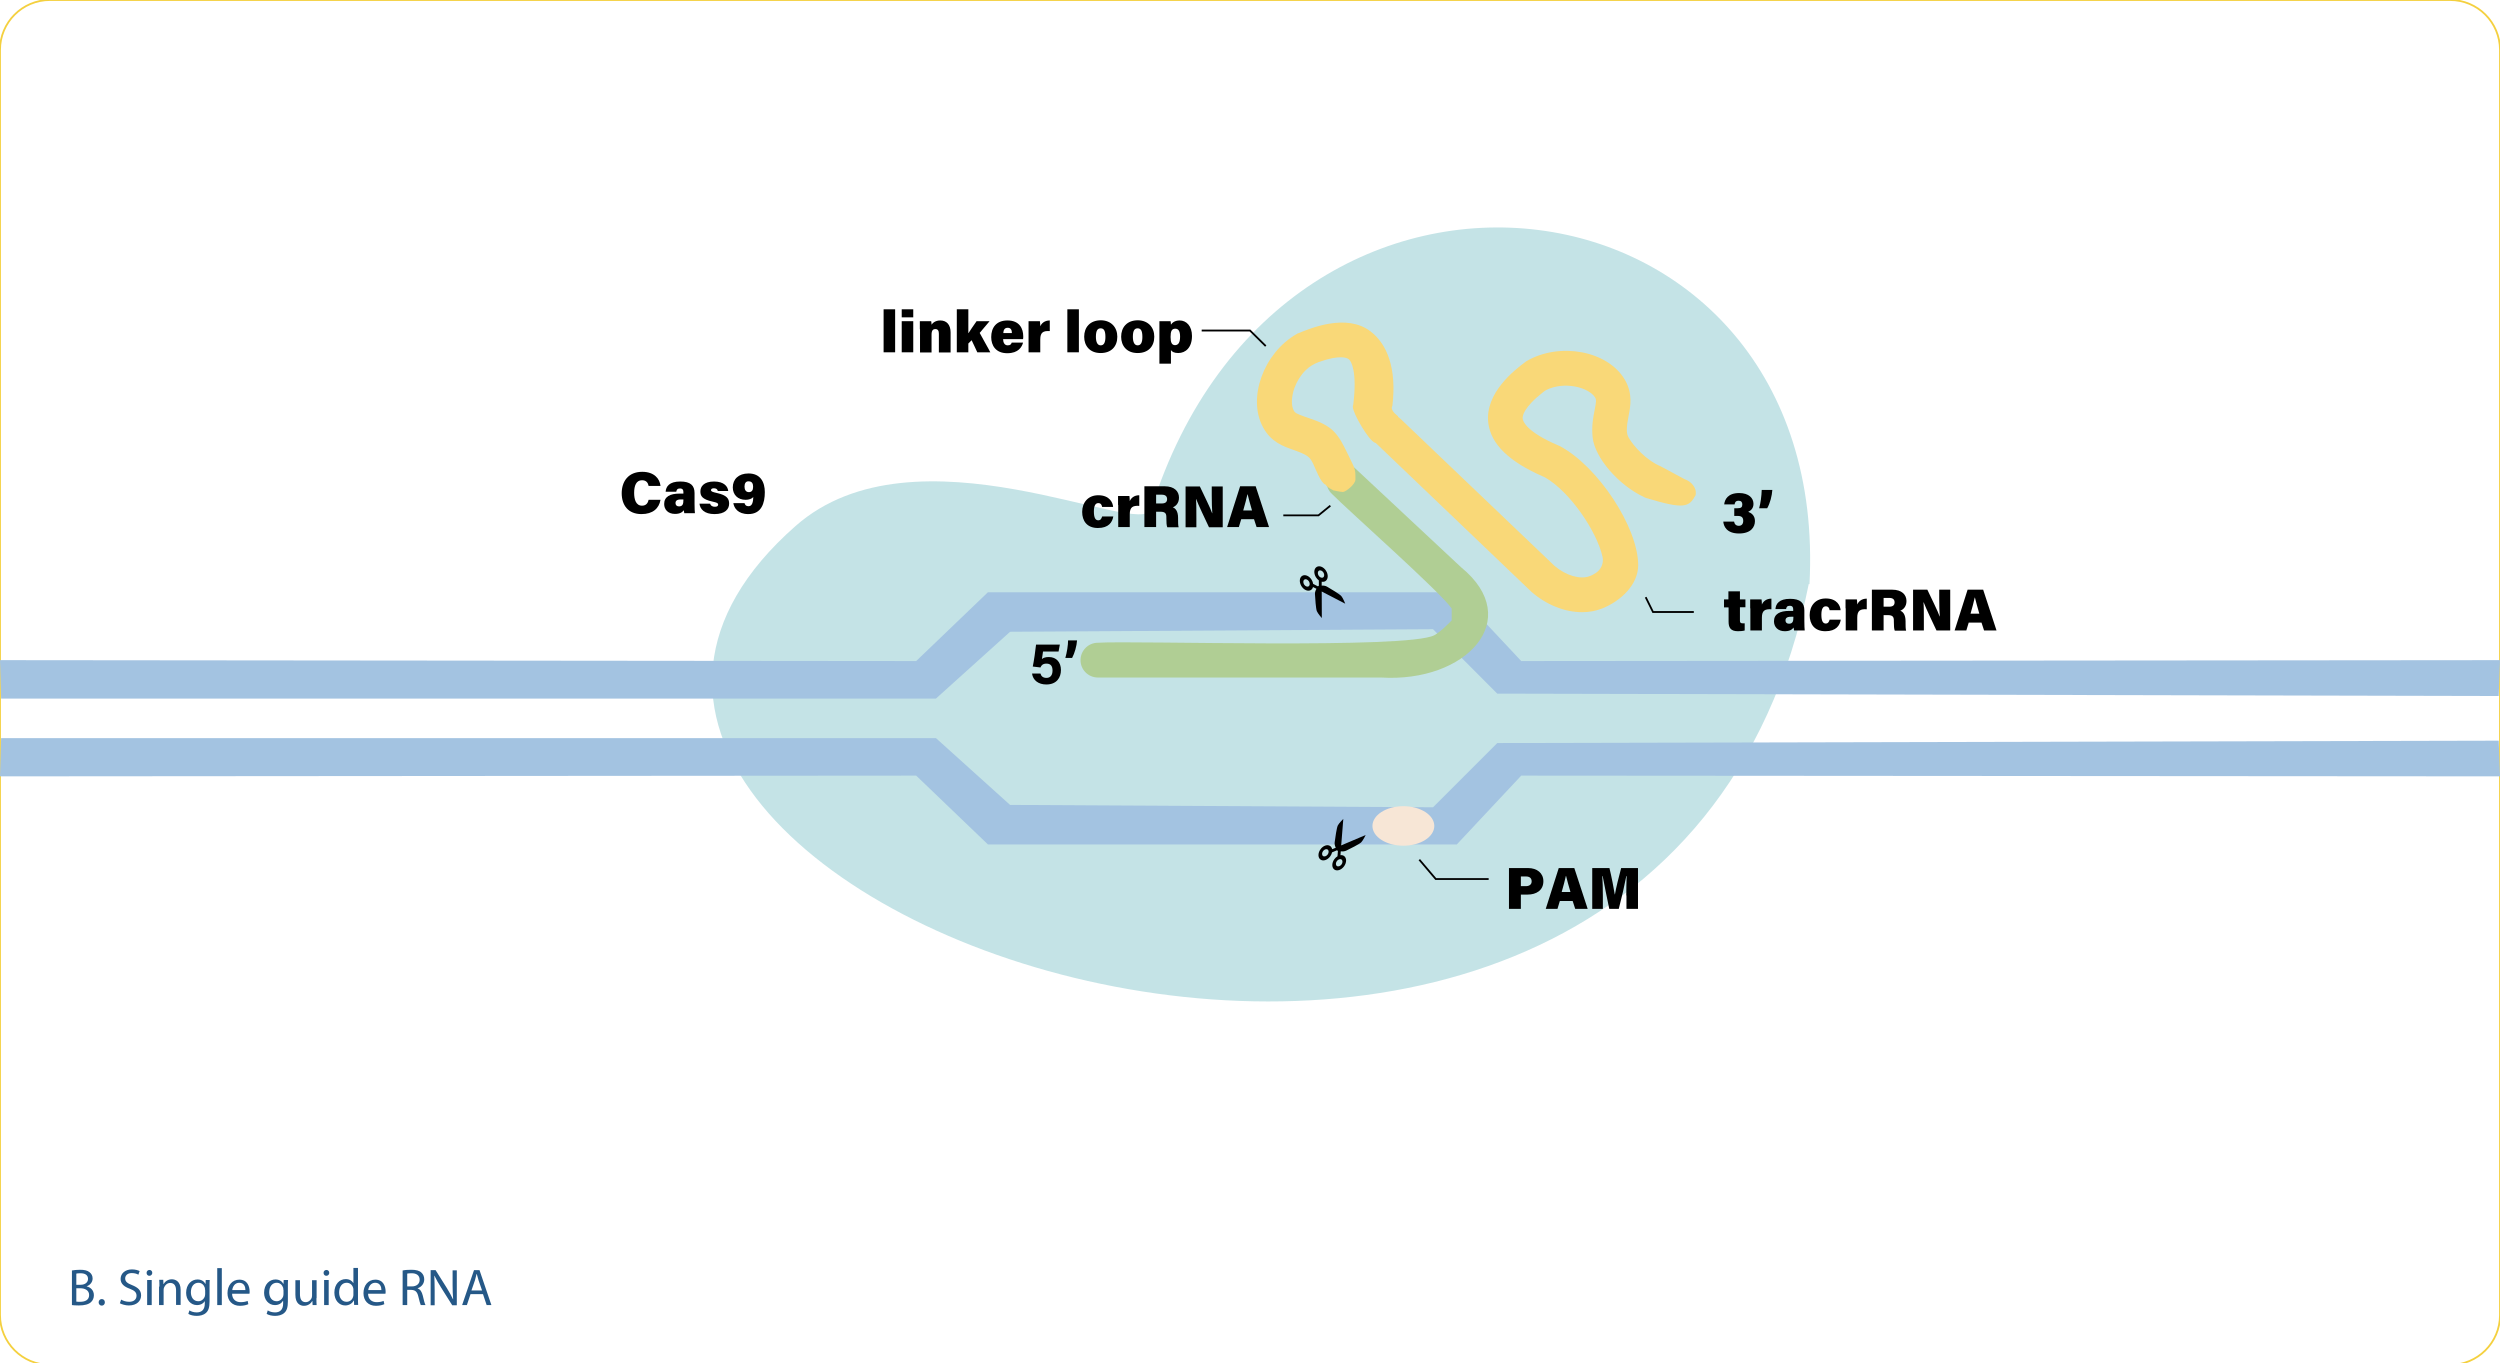 <?xml version="1.0" encoding="utf-8"?>
<!-- Generator: Adobe Illustrator 25.2.1, SVG Export Plug-In . SVG Version: 6.00 Build 0)  -->
<svg version="1.1" xmlns="http://www.w3.org/2000/svg" xmlns:xlink="http://www.w3.org/1999/xlink" x="0px" y="0px"
	 viewBox="0 0 1366 745" style="enable-background:new 0 0 1366 745;" xml:space="preserve">
<style type="text/css">
	.st0{fill:none;stroke:#F4D03F;stroke-miterlimit:10;}
	.st1{fill:#A7E8ED;}
	.st2{fill:#C4E3E6;}
	.st3{fill:#A3C3E1;}
	.st4{fill:#F7E6D6;}
	.st5{fill:none;}
	.st6{fill:none;stroke:#000000;stroke-miterlimit:10;}
	.st7{fill:#255887;}
	.st8{fill:#B0CE94;}
	.st9{fill:#F9D878;}
</style>
<symbol  id="剪切" viewBox="-27.8 -32 55.5 64">
	<path d="M16.3-9c-2.4,0-4.7-0.8-6.5-2L5.8-6.4c2.9,1.1,6,2.8,7.7,5.1c4,5.3,13.2,18,14,21.5c0.8,3.5-1.2,11.8-1.2,11.8L0,0.6
		L-26.4,32c0,0-2-8.2-1.2-11.8c0.8-3.5,10-16.2,14-21.5c1.8-2.3,4.8-4,7.7-5.1L-9.8-11c-1.9,1.3-4.1,2-6.5,2
		c-6.4,0-11.5-5.1-11.5-11.5c0-6.3,5.1-11.5,11.5-11.5c6.4,0,11.5,5.2,11.5,11.5c0,2.2-0.6,4.2-1.6,5.9l5.2,6.2c0,0,0.4,0.1,1.2,0.2
		c0.7-0.2,1.2-0.2,1.2-0.2l5.2-6.2c-1-1.7-1.6-3.7-1.6-5.9C4.8-26.8,9.9-32,16.3-32c6.4,0,11.5,5.2,11.5,11.5
		C27.8-14.1,22.6-9,16.3-9z M-16.3-26c-3,0-5.5,2.5-5.5,5.5s2.5,5.5,5.5,5.5s5.5-2.5,5.5-5.5S-13.2-26-16.3-26z M16.3-26
		c-3,0-5.5,2.5-5.5,5.5s2.5,5.5,5.5,5.5c3,0,5.5-2.5,5.5-5.5S19.3-26,16.3-26z"/>
</symbol>
<g id="图层_2">
	<path class="st0" d="M1338.7,745.8H27.3C12.2,745.8,0,733.6,0,718.5V27.3C0,12.2,12.2,0,27.3,0h1311.4c15.1,0,27.3,12.2,27.3,27.3
		v691.3C1366,733.6,1353.8,745.8,1338.7,745.8z"/>
</g>
<g id="图层_1">
	<path class="st1" d="M905.1,358.5"/>
	<path class="st2" d="M988.3,319.1C903.9,739.2,206.7,488,434.7,287.4c65.6-57.8,189,7.5,194.3-9.2C701.5,47,1000.9,89,988.7,319.2"
		/>
</g>
<g id="图层_3">
	<polygon class="st3" points="1365.3,380.3 818.1,379 783,343.8 551.9,345.2 511.4,381.7 0.6,381.7 0,360.7 500.6,361.2 
		539.8,323.6 796,323.6 831.2,361.2 1366,360.7 	"/>
	<g>
		<g>
			<path d="M578.4,356h-8.5c-0.1,1.1-0.5,3.2-0.6,4.1c0.8-0.7,2-1.1,3.8-1.1c4.2,0,6.6,3,6.6,7.1c0,4.1-2.3,7.9-8,7.9
				c-4.2,0-7.3-2.2-7.8-6h4.6c0.4,1.5,1.4,2.4,3.3,2.4c2.2,0,3.3-1.6,3.3-4c0-2.2-0.8-3.8-3.3-3.8c-2,0-2.8,0.9-3.3,2.1l-4.2-0.5
				c0.6-2.7,1.5-9,1.8-12h13L578.4,356z"/>
			<path d="M582.1,359.5c0.9-3.1,1.5-7,1.5-9.6h4.9c-0.2,3.1-1.3,7-2.7,9.6H582.1z"/>
		</g>
	</g>
</g>
<g id="图层_3_x5F_复制">
	<polygon class="st3" points="1365.3,404.7 818.1,406 783,441.1 551.9,439.8 511.4,403.3 0.6,403.3 0,424.2 500.6,423.8 
		539.8,461.4 796,461.4 831.2,423.8 1366,424.2 	"/>
</g>
<g id="图层_5">
	<ellipse class="st4" cx="766.8" cy="451.3" rx="16.9" ry="10.8"/>
	<line class="st5" x1="806.6" y1="255.3" x2="905.2" y2="252.6"/>
	<g>
		<g>
			<path d="M608.3,282.2c-0.5,3.1-2.5,6.3-8.4,6.3c-6,0-8.6-3.9-8.6-8.8c0-5.1,3.2-9.1,8.8-9.1c6.4,0,8,4.3,8.1,6.4h-6
				c-0.2-1.2-0.7-2.1-2.1-2.1c-1.6,0-2.4,1.5-2.4,4.6c0,3.5,0.9,4.8,2.4,4.8c1.3,0,1.8-1,2.1-2.1H608.3z"/>
			<path d="M610.9,275.9c0-1.6,0-3.4,0-4.9h6.2c0.1,0.5,0.2,2,0.2,2.8c0.7-1.6,2.3-3.2,5.2-3.2v5.8c-3.6-0.2-5.2,0.7-5.2,4.6v7h-6.3
				V275.9z"/>
			<path d="M631.7,279.6v8.4h-6.4v-22.3h11.1c5.3,0,7.8,2.8,7.8,6.2c0,3.1-1.8,4.7-3.4,5.3c1.4,0.5,2.9,2,2.9,5.8v0.9
				c0,1.4,0,3.2,0.3,4.2h-6.2c-0.4-1-0.5-2.6-0.5-4.9v-0.6c0-1.9-0.5-3-3.3-3H631.7z M631.7,275.1h3c2.2,0,3-0.9,3-2.4
				c0-1.5-0.9-2.4-2.9-2.4h-3.1V275.1z"/>
			<path d="M647.8,288.1v-22.3h7.8c2.3,5,5.8,11.8,6.7,14.6h0.1c-0.2-2.3-0.3-6.3-0.3-9.8v-4.8h6v22.3h-7.5c-1.9-4-5.9-12.4-7-15.4
				h-0.1c0.2,2.1,0.2,6.4,0.2,10.4v5H647.8z"/>
			<path d="M678.2,283.7l-1.3,4.3h-6.4l7.1-22.3h8.5l7.3,22.3h-6.8l-1.4-4.3H678.2z M684.1,278.9c-1-3.5-1.9-6.6-2.4-8.8h-0.1
				c-0.5,2.4-1.4,5.6-2.3,8.8H684.1z"/>
		</g>
	</g>
	<g>
		<g>
			<path d="M360.9,273.1c-0.8,4.7-4.2,7.8-10.4,7.8c-7.3,0-10.8-4.9-10.8-11.4c0-6.3,3.5-11.7,11.2-11.7c6.6,0,9.6,3.8,10,7.7h-6.5
				c-0.3-1.6-1.2-3.1-3.6-3.1c-3.2,0-4.3,3-4.3,6.9c0,3.5,0.9,7,4.3,7c2.6,0,3.3-1.9,3.6-3.2H360.9z"/>
			<path d="M379.5,275.4c0,1.9,0.1,4.5,0.2,5h-5.8c-0.1-0.3-0.2-1.2-0.3-1.6c-0.8,1.1-2.1,2-4.8,2c-3.8,0-5.9-2.4-5.9-5.4
				c0-4,3.2-5.7,8.4-5.7c0.6,0,1.5,0,2.1,0v-0.9c0-1.1-0.4-1.9-1.9-1.9c-1.4,0-1.8,0.7-2,1.8h-5.8c0.2-2.8,1.9-5.6,8-5.6
				c5.6,0,7.8,2.2,7.8,6.3V275.4z M373.4,272.9c-0.3,0-0.9,0-1.4,0c-2.2,0-2.9,0.8-2.9,2c0,1,0.6,1.8,1.9,1.8c2.1,0,2.4-1.5,2.4-3.3
				V272.9z"/>
			<path d="M388,275.2c0.3,1.1,1.2,1.7,2.6,1.7c1.2,0,1.8-0.4,1.8-1.2c0-0.8-0.7-1.1-3-1.6c-5.9-1.3-6.7-3.2-6.7-5.6
				c0-2.5,1.7-5.4,7.5-5.4c5.5,0,7.5,2.8,7.7,5.2h-5.7c-0.1-0.6-0.5-1.5-2.2-1.5c-1.1,0-1.5,0.5-1.5,1c0,0.7,0.6,1,3.3,1.6
				c5.4,1.2,6.6,3.1,6.6,5.8c0,3-2.2,5.7-8,5.7c-5.5,0-7.9-2.7-8.2-5.7H388z"/>
			<path d="M406.8,274.9c0.3,1,0.8,1.7,2.2,1.7c2.2,0,2.5-2.7,2.6-5c-0.9,1-2.5,1.5-4.2,1.5c-4.3,0-7-2.8-7-6.8
				c0-4.4,3.1-7.6,8.6-7.6c6.5,0,8.9,4.7,8.9,10.2c0,6-1.8,12-9,12c-5.8,0-7.8-3.4-8.2-6H406.8z M406.8,265.9c0,1.8,0.8,3,2.4,3
				c1.6,0,2.3-1.1,2.3-2.9c0-1.6-0.5-3-2.4-3C407.5,262.9,406.8,264.1,406.8,265.9z"/>
		</g>
	</g>
	<g>
		<g>
			<path d="M824.6,474.3h10.3c5,0,8.4,2.8,8.4,7.2c0,5-3.9,7.3-8.6,7.3H831v7.8h-6.5V474.3z M831,484.2h2.7c1.8,0,3.2-0.8,3.2-2.6
				c0-1.9-1.3-2.7-3.1-2.7H831V484.2z"/>
			<path d="M852.3,492.3l-1.3,4.3h-6.4l7.1-22.3h8.5l7.3,22.3h-6.8l-1.4-4.3H852.3z M858.1,487.4c-1-3.5-1.9-6.6-2.4-8.8h-0.1
				c-0.5,2.4-1.4,5.6-2.3,8.8H858.1z"/>
			<path d="M888.6,489.3c0-3.5,0.1-8,0.2-10.6h-0.2c-0.9,4.8-2.4,11.4-4.1,17.9h-5.2c-1.3-6.3-2.7-13-3.6-17.9h-0.2
				c0.2,2.6,0.3,7,0.3,10.8v7.1H870v-22.3h9.4c1.1,4.5,2.4,11.1,2.9,14.4h0.1c0.6-3.6,2.1-9.5,3.4-14.4h9.2v22.3h-6.3V489.3z"/>
		</g>
	</g>
	<g>
		<g>
			<path d="M482.8,192.5V169h6.3v23.5H482.8z"/>
			<path d="M492.7,169h6.3v4.4h-6.3V169z M492.7,175.5h6.3v17h-6.3V175.5z"/>
			<path d="M502.6,179.9c0-1.5,0-3.1,0-4.4h6.2c0.1,0.4,0.2,1.4,0.2,1.9c0.7-1,2.1-2.3,4.8-2.3c3.4,0,5.6,2.3,5.6,6.5v11H513v-10.2
				c0-1.6-0.5-2.6-1.9-2.6c-1.3,0-2.1,0.7-2.1,3.1v9.7h-6.3V179.9z"/>
			<path d="M529.2,182c1-1.6,2.6-3.9,4.4-6.5h7.1l-5.4,6.4c0.6,1.3,5.3,9.4,5.8,10.6h-7.1c-0.1-0.4-3-6.3-3.1-6.6l-1.8,1.8v4.8h-6.3
				V169h6.3V182z"/>
			<path d="M548.1,185.3c0,1.7,0.7,3.4,2.5,3.4c1.5,0,1.9-0.6,2.2-1.5h6.2c-0.6,2.3-2.5,5.8-8.6,5.8c-6.4,0-8.8-4.3-8.8-8.8
				c0-5.1,2.7-9.1,8.9-9.1c6.6,0,8.6,4.5,8.6,8.7c0,0.6,0,1-0.1,1.5H548.1z M552.9,182c0-1.6-0.5-2.9-2.3-2.9
				c-1.7,0-2.3,1.2-2.4,2.9H552.9z"/>
			<path d="M562,180.4c0-1.6,0-3.4,0-4.9h6.2c0.1,0.5,0.2,2,0.2,2.8c0.7-1.6,2.3-3.2,5.2-3.2v5.8c-3.6-0.2-5.2,0.7-5.2,4.6v7H562
				V180.4z"/>
			<path d="M583.2,192.5V169h6.3v23.5H583.2z"/>
			<path d="M610.5,184c0,5.3-3.3,8.9-9.1,8.9c-6,0-9-4-9-8.9c0-5.1,3.1-9,9.2-9C607.1,175.1,610.5,178.8,610.5,184z M598.8,184
				c0,3.2,1,4.7,2.6,4.7c1.7,0,2.6-1.4,2.6-4.6c0-3.5-0.9-4.7-2.6-4.7C599.8,179.4,598.8,180.5,598.8,184z"/>
			<path d="M630.7,184c0,5.3-3.3,8.9-9.1,8.9c-6,0-9-4-9-8.9c0-5.1,3.1-9,9.2-9C627.3,175.1,630.7,178.8,630.7,184z M619,184
				c0,3.2,1,4.7,2.6,4.7c1.7,0,2.6-1.4,2.6-4.6c0-3.5-0.9-4.7-2.6-4.7C620,179.4,619,180.5,619,184z"/>
			<path d="M639.8,191.3v7.4h-6.3v-18.6c0-1.5,0-3.4,0-4.6h6.1c0.1,0.4,0.2,1.4,0.2,1.9c0.7-1,2-2.3,4.8-2.3c3.6,0,6.7,3,6.7,8.5
				c0,6.3-3.5,9.3-7.5,9.3C641.6,192.9,640.4,192.2,639.8,191.3z M644.8,183.9c0-3.1-1-4.3-2.6-4.3c-2,0-2.6,1.4-2.6,4.5
				c0,2.9,0.6,4.5,2.5,4.5C643.9,188.5,644.8,187.1,644.8,183.9z"/>
		</g>
	</g>
	<polyline class="st6" points="656.6,180.6 683,180.6 691.6,189.1 	"/>
</g>
<g id="图层_9">
	
		<use xlink:href="#剪切"  width="55.5" height="64" x="-27.8" y="-32" transform="matrix(-0.232 -0.167 0.231 -0.321 732.693 462.114)" style="overflow:visible;"/>
	
		<use xlink:href="#剪切"  width="55.5" height="64" x="-27.8" y="-32" transform="matrix(0.243 -0.149 0.206 0.337 722.067 322.998)" style="overflow:visible;"/>
</g>
<g id="图层_10">
	<g>
		<g>
			<path class="st7" d="M39.2,694.2c1.1-0.2,2.8-0.4,4.5-0.4c2.5,0,4.1,0.4,5.3,1.4c1,0.8,1.6,1.9,1.6,3.4c0,1.8-1.2,3.5-3.2,4.2
				v0.1c1.8,0.4,3.9,1.9,3.9,4.8c0,1.6-0.6,2.9-1.6,3.8c-1.3,1.2-3.5,1.8-6.6,1.8c-1.7,0-3-0.1-3.8-0.2V694.2z M41.7,702H44
				c2.6,0,4.1-1.4,4.1-3.2c0-2.2-1.7-3.1-4.2-3.1c-1.1,0-1.8,0.1-2.2,0.2V702z M41.7,711.2c0.5,0.1,1.2,0.1,2.1,0.1
				c2.6,0,4.9-0.9,4.9-3.7c0-2.6-2.3-3.7-4.9-3.7h-2.1V711.2z"/>
			<path class="st7" d="M53.9,711.6c0-1,0.7-1.8,1.7-1.8c1,0,1.7,0.7,1.7,1.8c0,1-0.7,1.8-1.7,1.8C54.6,713.4,53.9,712.6,53.9,711.6
				z"/>
			<path class="st7" d="M66.2,710.1c1.1,0.7,2.7,1.2,4.4,1.2c2.5,0,4-1.3,4-3.3c0-1.8-1-2.8-3.6-3.8c-3.1-1.1-5.1-2.7-5.1-5.4
				c0-3,2.5-5.2,6.2-5.2c1.9,0,3.4,0.5,4.2,0.9l-0.7,2c-0.6-0.4-1.9-0.9-3.6-0.9c-2.6,0-3.6,1.6-3.6,2.9c0,1.8,1.2,2.7,3.8,3.7
				c3.2,1.3,4.9,2.8,4.9,5.6c0,2.9-2.2,5.5-6.7,5.5c-1.8,0-3.9-0.6-4.9-1.2L66.2,710.1z"/>
			<path class="st7" d="M83.2,695.5c0,0.8-0.6,1.6-1.6,1.6c-0.9,0-1.5-0.7-1.5-1.6c0-0.9,0.6-1.6,1.6-1.6
				C82.6,693.9,83.2,694.6,83.2,695.5z M80.4,713.1v-13.7h2.5v13.7H80.4z"/>
			<path class="st7" d="M87.1,703c0-1.4,0-2.6-0.1-3.7h2.2l0.1,2.3h0.1c0.7-1.3,2.3-2.6,4.5-2.6c1.9,0,4.8,1.1,4.8,5.8v8.2h-2.5
				v-7.9c0-2.2-0.8-4.1-3.2-4.1c-1.6,0-2.9,1.2-3.4,2.6c-0.1,0.3-0.2,0.7-0.2,1.2v8.3h-2.5V703z"/>
			<path class="st7" d="M114.6,699.3c-0.1,1-0.1,2.1-0.1,3.8v8c0,3.2-0.6,5.1-2,6.3c-1.3,1.2-3.3,1.6-5,1.6c-1.7,0-3.5-0.4-4.6-1.1
				l0.6-1.9c0.9,0.6,2.3,1.1,4,1.1c2.5,0,4.4-1.3,4.4-4.8v-1.5H112c-0.8,1.3-2.2,2.3-4.4,2.3c-3.4,0-5.9-2.9-5.9-6.7
				c0-4.7,3-7.3,6.2-7.3c2.4,0,3.7,1.2,4.3,2.4h0.1l0.1-2.1H114.6z M112,704.7c0-0.4,0-0.8-0.1-1.1c-0.5-1.5-1.7-2.7-3.5-2.7
				c-2.4,0-4.1,2-4.1,5.2c0,2.7,1.4,4.9,4.1,4.9c1.5,0,2.9-1,3.5-2.6c0.1-0.4,0.2-0.9,0.2-1.3V704.7z"/>
			<path class="st7" d="M118.7,692.9h2.5v20.2h-2.5V692.9z"/>
			<path class="st7" d="M126.8,706.7c0,3.4,2.2,4.8,4.7,4.8c1.8,0,2.9-0.3,3.8-0.7l0.4,1.8c-0.9,0.4-2.4,0.9-4.6,0.9
				c-4.2,0-6.8-2.8-6.8-6.9c0-4.2,2.5-7.4,6.5-7.4c4.5,0,5.6,3.9,5.6,6.5c0,0.5,0,0.9-0.1,1.2H126.8z M134.1,704.9
				c0-1.6-0.6-4-3.4-4c-2.5,0-3.6,2.3-3.8,4H134.1z"/>
			<path class="st7" d="M157.4,699.3c-0.1,1-0.1,2.1-0.1,3.8v8c0,3.2-0.6,5.1-2,6.3c-1.3,1.2-3.3,1.6-5,1.6c-1.7,0-3.5-0.4-4.6-1.1
				l0.6-1.9c0.9,0.6,2.3,1.1,4,1.1c2.5,0,4.4-1.3,4.4-4.8v-1.5h-0.1c-0.8,1.3-2.2,2.3-4.4,2.3c-3.4,0-5.9-2.9-5.9-6.7
				c0-4.7,3-7.3,6.2-7.3c2.4,0,3.7,1.2,4.3,2.4h0.1l0.1-2.1H157.4z M154.8,704.7c0-0.4,0-0.8-0.1-1.1c-0.5-1.5-1.7-2.7-3.5-2.7
				c-2.4,0-4.1,2-4.1,5.2c0,2.7,1.4,4.9,4.1,4.9c1.5,0,2.9-1,3.5-2.6c0.1-0.4,0.2-0.9,0.2-1.3V704.7z"/>
			<path class="st7" d="M172.9,709.3c0,1.4,0,2.7,0.1,3.8h-2.2l-0.1-2.2h-0.1c-0.6,1.1-2.1,2.6-4.5,2.6c-2.1,0-4.7-1.2-4.7-6v-8h2.5
				v7.6c0,2.6,0.8,4.4,3.1,4.4c1.7,0,2.8-1.2,3.3-2.3c0.1-0.4,0.2-0.8,0.2-1.3v-8.4h2.5V709.3z"/>
			<path class="st7" d="M179.9,695.5c0,0.8-0.6,1.6-1.6,1.6c-0.9,0-1.5-0.7-1.5-1.6c0-0.9,0.6-1.6,1.6-1.6
				C179.3,693.9,179.9,694.6,179.9,695.5z M177.1,713.1v-13.7h2.5v13.7H177.1z"/>
			<path class="st7" d="M195.6,692.9v16.6c0,1.2,0,2.6,0.1,3.5h-2.2l-0.1-2.4h-0.1c-0.8,1.5-2.4,2.7-4.7,2.7c-3.3,0-5.9-2.8-5.9-7
				c0-4.6,2.8-7.4,6.2-7.4c2.1,0,3.5,1,4.1,2.1h0.1v-8.2H195.6z M193.1,704.9c0-0.3,0-0.7-0.1-1.1c-0.4-1.6-1.7-2.9-3.6-2.9
				c-2.6,0-4.1,2.3-4.1,5.3c0,2.8,1.4,5.1,4.1,5.1c1.7,0,3.2-1.1,3.6-3c0.1-0.3,0.1-0.7,0.1-1.1V704.9z"/>
			<path class="st7" d="M201.1,706.7c0,3.4,2.2,4.8,4.7,4.8c1.8,0,2.9-0.3,3.8-0.7l0.4,1.8c-0.9,0.4-2.4,0.9-4.6,0.9
				c-4.2,0-6.8-2.8-6.8-6.9c0-4.2,2.5-7.4,6.5-7.4c4.5,0,5.6,3.9,5.6,6.5c0,0.5,0,0.9-0.1,1.2H201.1z M208.4,704.9
				c0-1.6-0.6-4-3.4-4c-2.5,0-3.6,2.3-3.8,4H208.4z"/>
			<path class="st7" d="M220,694.2c1.3-0.3,3.1-0.4,4.8-0.4c2.6,0,4.4,0.5,5.5,1.6c0.9,0.8,1.5,2.1,1.5,3.6c0,2.5-1.6,4.2-3.6,4.9
				v0.1c1.5,0.5,2.3,1.9,2.8,3.9c0.6,2.7,1.1,4.5,1.5,5.2h-2.6c-0.3-0.6-0.7-2.2-1.3-4.6c-0.6-2.6-1.6-3.6-3.8-3.7h-2.3v8.3H220
				V694.2z M222.5,702.9h2.5c2.6,0,4.3-1.4,4.3-3.6c0-2.5-1.8-3.6-4.4-3.6c-1.2,0-2,0.1-2.4,0.2V702.9z"/>
			<path class="st7" d="M235.3,713.1v-19.1h2.7l6.1,9.7c1.4,2.2,2.5,4.3,3.4,6.2l0.1,0c-0.2-2.6-0.3-4.9-0.3-7.8v-8h2.3v19.1h-2.5
				l-6.1-9.7c-1.3-2.1-2.6-4.3-3.6-6.4l-0.1,0c0.1,2.4,0.2,4.7,0.2,7.9v8.2H235.3z"/>
			<path class="st7" d="M257.1,707.1l-2,6h-2.6l6.5-19.1h3l6.5,19.1h-2.6l-2-6H257.1z M263.4,705.1l-1.9-5.5c-0.4-1.3-0.7-2.4-1-3.5
				h-0.1c-0.3,1.1-0.6,2.3-0.9,3.5l-1.9,5.5H263.4z"/>
		</g>
	</g>
</g>
<g id="图层_7">
	<path class="st8" d="M793.1,332.4c-5.3-8.2-57.3-54.3-65.1-62.3c-9.1-8.2,4.1-22.4,12.9-13.8c0,0,54.6,51,54.6,51
		c1,1,2,1.9,2.9,2.7c34.9,28.6,2.6,63.1-43.8,60.2c0,0-154.7,0-154.7,0c-5.2,0-9.5-4.2-9.5-9.5c0-5.2,4.2-9.5,9.5-9.5
		c19.7-1.3,169,3.6,183.8-4.1c3.5-2,6.7-5.3,9.5-8.1V332.4z"/>
	<g id="图层_6">
		<path class="st5" d="M905.2,252.6"/>
		<path class="st9" d="M907.4,254.8c-7.9-3.3-15-11.2-17.5-15.7c-0.7-1.2-1-2.6-1-4c0-2.6,0.4-5,0.9-7.5c1.1-5.6,2.5-12.6-2.1-20.3
			c-9.3-15.6-35.3-20.5-53.4-10.1l-0.5,0.3l-0.5,0.4c-5.5,4.1-22.1,16.8-20.1,33.2c1.4,11.5,11.2,21.1,30,29.3
			c0.3,0.1,0.6,0.3,0.9,0.4c13.9,7.9,28.5,29.8,31.5,43.4c0.8,3.4-0.7,7-3.7,8.9c-1,0.6-2.1,1.3-3.3,1.7c-5.1,2-13-0.3-19.2-5.6
			l-84.1-80.3c-3.5-3.3-8.9-3.2-12.2,0.3l-0.1,0.1l0.9-0.9c-3.4,3.5-5,10.9-1.5,14.3l84.1,80.4l0.3,0.3c8.3,7.2,18.3,11.1,27.7,11.1
			c3.9,0,7.6-0.7,11.1-2.1c9.7-3.9,19.5-12.7,19.5-23.6c0-20.6-22-54.1-42.9-65.1l-0.7-0.3c-17.4-7.4-19.3-13.1-19.5-14.6
			c-0.2-1.3,0.2-6,11.5-14.8c0.5-0.4,1-0.7,1.6-1c4.5-2.2,10-2.8,15.5-1.8c5,0.9,9.3,3.3,10.9,5.9c0.8,1.3,0.7,2.3-0.2,7
			c-0.8,3.9-1.7,8.8-1.1,14.8c1.1,11.1,14.2,26.3,28.3,32.8c0.4,0.2,0.8,0.4,1.3,0.5c20.4,6.2,23.1,4.9,26.6-1.5
			c0-0.1,0.1-0.1,0.1-0.2l0,0c0.2-1.3,0.1-2.7-0.5-3.9c-1.1-2.2-3-3.9-5.4-4.7L907.4,254.8z"/>
		<line class="st5" x1="735.7" y1="180.9" x2="731.4" y2="279.5"/>
		<path class="st5" d="M731.4,279.5"/>
		<path class="st9" d="M739.2,222.1c0,0.1,0,0.1,0,0.2c-0.1,3.4,8.8,18.7,12.1,19.6c0.4,0.1,0.8,0.3,1.4,0.6
			c0.4-0.6,0.9-1.2,1.5-1.6c-0.3-0.4-0.6-0.9-0.9-1.3c-1.6-2.2,3.6-0.8,6.2-1.7c1.1-0.4-2.7-4.3-2.2-4c0.2,0.1,0.6,0.2,1.2,0.3
			c3,0.6,5.4-1.4,5.4-4.4c0-2.4,0.2-2.3-0.4-2.7c-1.7-1.3-3.9-3.6-2.7-5.4c0,0,0,0,0,0c2.4-20.1-2.7-33.6-11.9-40.6
			c-13.1-10.1-32.9-1.7-39.3,0.9l-0.6,0.2l-0.5,0.3c-18.1,10.3-27.1,35.2-18.3,51.1c4.3,7.9,11,10.3,16.5,12.2c2.4,0.9,4.8,1.7,7,3
			c1.2,0.7,2.2,1.7,2.9,2.9c0.3,0.6,0.7,1.2,1,1.9c1.1,2.3,4.2,10.6,6.7,11.2c0.9,2,6.8,4.1,4.1,3.1c0,0,4,0.9,5.4,0.9
			c1.4,0,6.8-4.1,6.8-6.8v-2.3c0-2.1-0.5-4.1-1.4-5.9c-1.4-3-3.6-7.4-4.6-9.4c-2.2-4.5-4.9-8.3-7.9-10.5c-4.9-3.6-10-4.8-13.7-6.2
			c-4.5-1.6-5.4-2.1-6.1-3.4c-1.5-2.7-1.3-7.6,0.4-12.4c1.4-3.7,3.5-7.1,6.2-9.7c2-2,4.5-3.4,7.1-4.4c11.6-4.1,15.4-2.3,16.4-1.5
			c1.2,0.9,4.7,6.5,2.4,24.9C739.2,221.6,739.2,221.8,739.2,222.1z"/>
	</g>
	<g id="图层_8">
		<g>
			<g>
				<path d="M942.1,275.6c0.3-2.7,2-6.2,8.2-6.2c5.3,0,7.8,2.8,7.8,5.9c0,2.5-1.5,3.7-2.8,4.3v0.1c1.3,0.5,3.6,1.7,3.6,5
					c0,3.4-2.3,6.8-8.7,6.8c-6.8,0-8.4-4-8.6-6.5h5.9c0.2,1.2,0.9,2.3,2.6,2.3c1.6,0,2.4-1.1,2.4-2.7c0-1.8-0.8-2.7-3-2.7h-1.9v-4.2
					h1.8c2,0,2.6-0.6,2.6-2.1c0-1.2-0.6-2-2-2c-1.6,0-2.1,0.9-2.2,2H942.1z"/>
				<path d="M961.2,277.7c0.8-2.9,1.3-6.5,1.4-10h5.8c-0.2,3.2-1.2,7.2-2.8,10H961.2z"/>
			</g>
		</g>
		<g>
			<g>
				<path d="M942,327.5h2.4v-4.4h6.3v4.4h3v4.3h-3v7.3c0,1.1,0.3,1.5,1.7,1.5c0.2,0,0.5,0,0.9,0v3.9c-1,0.3-2.6,0.4-3.7,0.4
					c-4,0-5.1-2-5.1-5.2v-7.8H942V327.5z"/>
				<path d="M956.3,332.4c0-1.6,0-3.4,0-4.9h6.2c0.1,0.5,0.2,2,0.2,2.8c0.7-1.6,2.3-3.2,5.2-3.2v5.8c-3.6-0.2-5.2,0.7-5.2,4.6v7
					h-6.3V332.4z"/>
				<path d="M985.9,339.5c0,1.9,0.1,4.5,0.2,5h-5.8c-0.1-0.3-0.2-1.2-0.3-1.6c-0.8,1.1-2.1,2-4.8,2c-3.8,0-5.9-2.4-5.9-5.4
					c0-4,3.2-5.7,8.4-5.7c0.6,0,1.5,0,2.1,0v-0.9c0-1.1-0.4-1.9-1.9-1.9c-1.4,0-1.8,0.7-2,1.8h-5.8c0.2-2.8,1.9-5.6,8-5.6
					c5.6,0,7.8,2.2,7.8,6.3V339.5z M979.9,337c-0.3,0-0.9,0-1.4,0c-2.2,0-2.9,0.8-2.9,2c0,1,0.6,1.8,1.9,1.8c2.1,0,2.4-1.5,2.4-3.3
					V337z"/>
				<path d="M1005.8,338.6c-0.5,3.1-2.5,6.3-8.4,6.3c-6,0-8.6-3.9-8.6-8.8c0-5.1,3.2-9.1,8.8-9.1c6.4,0,8,4.3,8.1,6.4h-6
					c-0.2-1.2-0.7-2.1-2.1-2.1c-1.6,0-2.4,1.5-2.4,4.6c0,3.5,0.9,4.8,2.4,4.8c1.3,0,1.8-1,2.1-2.1H1005.8z"/>
				<path d="M1008.4,332.4c0-1.6,0-3.4,0-4.9h6.2c0.1,0.5,0.2,2,0.2,2.8c0.7-1.6,2.3-3.2,5.2-3.2v5.8c-3.6-0.2-5.2,0.7-5.2,4.6v7
					h-6.3V332.4z"/>
				<path d="M1029.2,336.1v8.4h-6.4v-22.3h11.1c5.3,0,7.8,2.8,7.8,6.2c0,3.1-1.8,4.7-3.4,5.3c1.4,0.5,2.9,2,2.9,5.8v0.9
					c0,1.4,0,3.2,0.3,4.2h-6.2c-0.4-1-0.5-2.6-0.5-4.9v-0.6c0-1.9-0.5-3-3.3-3H1029.2z M1029.2,331.5h3c2.2,0,3-0.9,3-2.4
					c0-1.5-0.9-2.4-2.9-2.4h-3.1V331.5z"/>
				<path d="M1045.3,344.5v-22.3h7.8c2.3,5,5.8,11.8,6.7,14.6h0.1c-0.2-2.3-0.3-6.3-0.3-9.8v-4.8h6v22.3h-7.5
					c-1.9-4-5.9-12.4-7-15.4h-0.1c0.2,2.1,0.2,6.4,0.2,10.4v5H1045.3z"/>
				<path d="M1075.7,340.2l-1.3,4.3h-6.4l7.1-22.3h8.5l7.3,22.3h-6.8l-1.4-4.3H1075.7z M1081.5,335.3c-1-3.5-1.9-6.6-2.4-8.8h-0.1
					c-0.5,2.4-1.4,5.6-2.3,8.8H1081.5z"/>
			</g>
		</g>
		<polyline class="st6" points="925.5,334.4 903.2,334.4 899.2,326.3 		"/>
		<polyline class="st6" points="701.2,281.6 720.4,281.6 726.9,276.3 		"/>
		<polyline class="st6" points="775.5,469.7 784.5,480.3 813.4,480.3 		"/>
	</g>
</g>
</svg>

